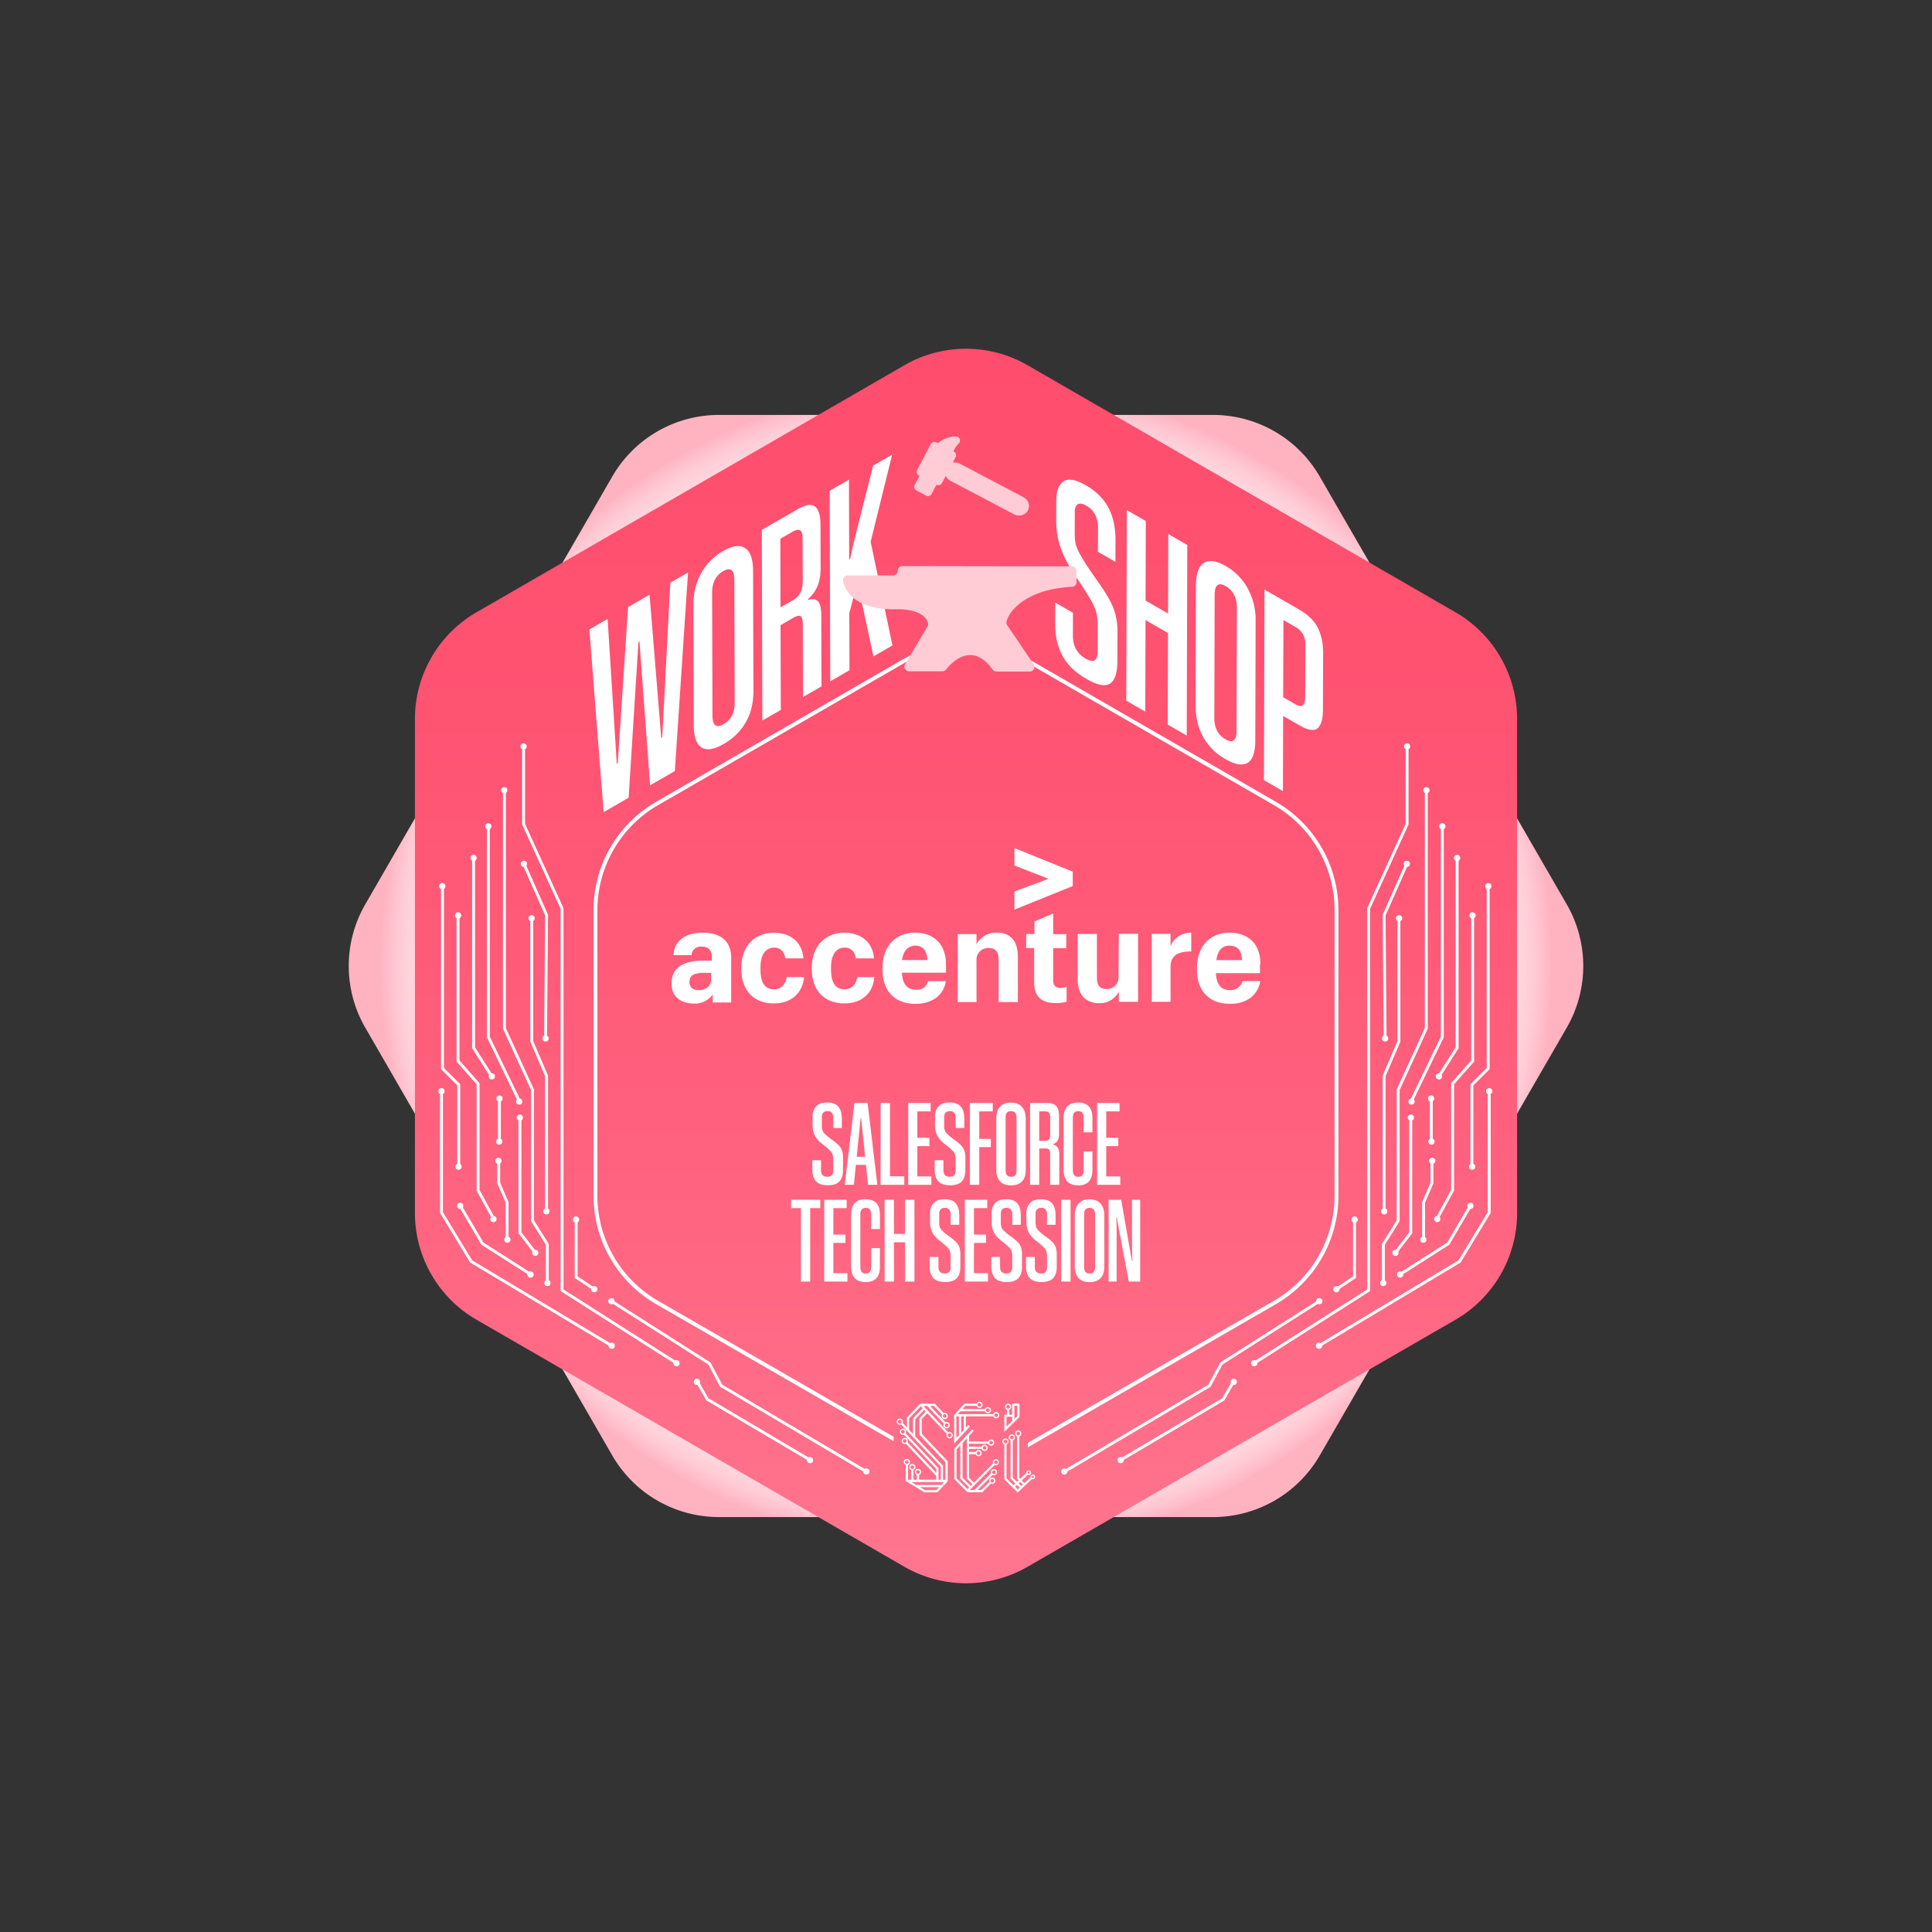 <svg id="Layer_1" data-name="Layer 1" xmlns="http://www.w3.org/2000/svg" xmlns:xlink="http://www.w3.org/1999/xlink" viewBox="0 0 2000 2000"><rect x="0" y="0" width="2000" height="2000" fill="#333333" stroke="none"/><defs><style>.cls-1,.cls-4,.cls-5{fill:none;}.cls-2{fill:url(#radial-gradient);}.cls-3{fill:url(#linear-gradient);}.cls-4,.cls-5{stroke:#fff;stroke-miterlimit:10;}.cls-4{stroke-width:4px;}.cls-5{stroke-linecap:round;stroke-width:3px;}.cls-6{fill:#fff;}.cls-7{fill:url(#linear-gradient-2);}.cls-8{fill:#ffccd5;}.cls-9{isolation:isolate;}.cls-10{clip-path:url(#clip-path);}.cls-11{clip-path:url(#clip-path-2);}</style><radialGradient id="radial-gradient" cx="1000" cy="1000" r="605.7" gradientUnits="userSpaceOnUse"><stop offset="0.64" stop-color="#fff0f3"/><stop offset="0.82" stop-color="#ffeef1"/><stop offset="0.88" stop-color="#ffe7ec"/><stop offset="0.93" stop-color="#ffdce2"/><stop offset="0.97" stop-color="#ffcbd5"/><stop offset="1" stop-color="#ffb5c3"/><stop offset="1" stop-color="#ffb3c1"/></radialGradient><linearGradient id="linear-gradient" x1="-1203.58" y1="-4898.89" x2="74.39" y2="-4898.89" gradientTransform="translate(-3898.89 1564.6) rotate(90)" gradientUnits="userSpaceOnUse"><stop offset="0" stop-color="#ff4d6d"/><stop offset="0.3" stop-color="#ff5372"/><stop offset="0.68" stop-color="#ff637f"/><stop offset="1" stop-color="#ff758f"/></linearGradient><linearGradient id="linear-gradient-2" x1="1000" y1="1439.77" x2="1000" y2="1556.32" gradientUnits="userSpaceOnUse"><stop offset="0" stop-color="#ff6b86"/><stop offset="0.83" stop-color="#ff708a"/><stop offset="1" stop-color="#ff728c"/></linearGradient><clipPath id="clip-path"><polygon class="cls-1" points="610.67 850.12 610.11 650.42 923.55 469.45 924.12 669.15 610.67 850.12"/></clipPath><clipPath id="clip-path-2"><polygon class="cls-1" points="1092.21 684 1092.78 484.3 1369.76 644.22 1369.19 843.92 1092.21 684"/></clipPath></defs><title>accenture_workshop</title><path class="cls-2" d="M1255.7,429.53H744.3a127.59,127.59,0,0,0-110.49,63.79L378.11,936.21a127.58,127.58,0,0,0,0,127.58l255.7,442.89a127.59,127.59,0,0,0,110.49,63.79h511.4a127.59,127.59,0,0,0,110.49-63.79l255.7-442.89a127.58,127.58,0,0,0,0-127.58l-255.7-442.89A127.59,127.59,0,0,0,1255.7,429.53Z"/><path class="cls-3" d="M1570.47,1255.7V744.3a127.59,127.59,0,0,0-63.79-110.49l-442.89-255.7a127.58,127.58,0,0,0-127.58,0L493.32,633.81A127.59,127.59,0,0,0,429.53,744.3v511.4a127.59,127.59,0,0,0,63.79,110.49l442.89,255.7a127.58,127.58,0,0,0,127.58,0l442.89-255.7A127.59,127.59,0,0,0,1570.47,1255.7Z"/><path class="cls-4" d="M1383.54,1237.78V942.22a127.59,127.59,0,0,0-63.79-110.49L1063.79,684a127.58,127.58,0,0,0-127.58,0l-256,147.77a127.59,127.59,0,0,0-63.79,110.49v295.56a127.59,127.59,0,0,0,63.79,110.49l256,147.77a127.58,127.58,0,0,0,127.58,0l256-147.77A127.59,127.59,0,0,0,1383.54,1237.78Z"/><polyline class="cls-5" points="1298.83 1410.79 1416.79 1335.72 1416.79 940.49 1456.62 853.17 1456.62 773.51"/><polyline class="cls-5" points="1433.85 1075 1432.83 947.34 1456.32 894.23"/><polyline class="cls-5" points="1432.83 1253.72 1432.83 1113.81 1448.15 1078.06 1448.15 951.43"/><polyline class="cls-5" points="1365.43 1347.17 1264.32 1411.51 1252.06 1434.49 1101.94 1523.34"/><polyline class="cls-5" points="1383.81 1334.4 1402.19 1322.15 1402.19 1262.91"/><polyline class="cls-5" points="1365.43 1393.13 1510.96 1305.81 1541.6 1255.26 1541.6 1129.64"/><polyline class="cls-5" points="1432.06 1327.26 1432.06 1288.19 1447.38 1263.68 1447.38 1128.11 1476.49 1064.53 1476.49 818.66"/><polyline class="cls-5" points="1460.91 1140.11 1493.09 1073.47 1493.09 855.94"/><polyline class="cls-5" points="1523.72 1206.74 1523.72 1123 1540.57 1106.15 1540.57 917.72"/><polyline class="cls-5" points="1460.4 1157.72 1460.4 1276.19 1445.09 1296.11"/><circle class="cls-6" cx="1456.66" cy="772.7" r="3.23"/><circle class="cls-6" cx="1476.62" cy="818.02" r="3.23"/><circle class="cls-6" cx="1456.32" cy="894.23" r="3.23"/><circle class="cls-6" cx="1493.09" cy="855.43" r="3.23"/><circle class="cls-6" cx="1540.74" cy="917.38" r="3.23"/><circle class="cls-6" cx="1508.4" cy="888.11" r="3.23"/><circle class="cls-6" cx="1489.51" cy="1114.32" r="3.23"/><circle class="cls-6" cx="1481.51" cy="1137.21" r="3.23"/><circle class="cls-6" cx="1481.85" cy="1181.81" r="3.23"/><circle class="cls-6" cx="1482.62" cy="1201.72" r="3.23"/><circle class="cls-6" cx="1473.43" cy="1283.34" r="3.23"/><circle class="cls-6" cx="1448.32" cy="950.57" r="3.23"/><circle class="cls-6" cx="1433.85" cy="1075" r="3.23"/><circle class="cls-6" cx="1541.6" cy="1129.64" r="3.23"/><circle class="cls-6" cx="1523.98" cy="1207.77" r="3.23"/><circle class="cls-6" cx="1522.19" cy="1248.36" r="3.23"/><circle class="cls-6" cx="1461.17" cy="1140.36" r="3.23"/><circle class="cls-6" cx="1460.53" cy="1156.96" r="3.23"/><circle class="cls-6" cx="1432.96" cy="1253.98" r="3.23"/><circle class="cls-6" cx="1402.32" cy="1262.49" r="3.23"/><circle class="cls-6" cx="1431.94" cy="1328.19" r="3.23"/><circle class="cls-6" cx="1444.53" cy="1296.96" r="3.23"/><circle class="cls-6" cx="1449.43" cy="1319.4" r="3.23"/><circle class="cls-6" cx="1383.43" cy="1334.57" r="3.23"/><circle class="cls-6" cx="1365.43" cy="1393.13" r="3.23"/><circle class="cls-6" cx="1298.36" cy="1411.17" r="3.23"/><circle class="cls-6" cx="1101.77" cy="1523.26" r="3.23"/><circle class="cls-6" cx="1160.05" cy="1511.52" r="3.23"/><circle class="cls-6" cx="1277.16" cy="1430.5" r="3.23"/><circle class="cls-6" cx="1365.72" cy="1347" r="3.23"/><polyline class="cls-5" points="1276.06 1431.72 1266.36 1448.57 1160.15 1511.38"/><polyline class="cls-5" points="1451.21 1318.06 1499.21 1287.43 1521.68 1249.13"/><circle class="cls-6" cx="1524.4" cy="947.68" r="3.23"/><circle class="cls-6" cx="1487.81" cy="1261.98" r="3.23"/><polyline class="cls-5" points="1487.72 1261.47 1503.72 1232.19 1503.72 1121.89 1524.49 1098.4 1524.49 948.87"/><polyline class="cls-5" points="1489.51 1114.32 1508.4 1084.7 1508.4 889.13"/><line class="cls-5" x1="1481.68" y1="1137.72" x2="1481.68" y2="1180.62"/><polyline class="cls-5" points="1482.36 1202.4 1482.36 1224.62 1473.68 1244.79 1473.68 1282.57"/><polyline class="cls-5" points="699.81 1410.79 581.85 1335.72 581.85 940.49 542.02 853.17 542.02 773.51"/><polyline class="cls-5" points="564.79 1075 565.81 947.34 542.32 894.23"/><polyline class="cls-5" points="565.81 1253.72 565.81 1113.81 550.49 1078.06 550.49 951.43"/><polyline class="cls-5" points="633.21 1347.17 734.32 1411.51 746.57 1434.49 896.7 1523.34"/><polyline class="cls-5" points="614.83 1334.4 596.45 1322.15 596.45 1262.91"/><polyline class="cls-5" points="633.21 1393.13 487.68 1305.81 457.04 1255.26 457.04 1129.64"/><polyline class="cls-5" points="566.57 1327.26 566.57 1288.19 551.25 1263.68 551.25 1128.11 522.15 1064.53 522.15 818.66"/><polyline class="cls-5" points="537.72 1140.11 505.55 1073.47 505.55 855.94"/><polyline class="cls-5" points="474.92 1206.74 474.92 1123 458.06 1106.15 458.06 917.72"/><polyline class="cls-5" points="538.23 1157.72 538.23 1276.19 553.55 1296.11"/><circle class="cls-6" cx="541.98" cy="772.7" r="3.23"/><circle class="cls-6" cx="522.02" cy="818.02" r="3.23"/><circle class="cls-6" cx="542.32" cy="894.23" r="3.23"/><circle class="cls-6" cx="505.55" cy="855.43" r="3.23"/><circle class="cls-6" cx="457.89" cy="917.38" r="3.23"/><circle class="cls-6" cx="490.23" cy="888.11" r="3.23"/><circle class="cls-6" cx="509.13" cy="1114.32" r="3.23"/><circle class="cls-6" cx="517.13" cy="1137.21" r="3.23"/><circle class="cls-6" cx="516.79" cy="1181.81" r="3.23"/><circle class="cls-6" cx="516.02" cy="1201.72" r="3.23"/><circle class="cls-6" cx="525.21" cy="1283.34" r="3.23"/><circle class="cls-6" cx="550.32" cy="950.57" r="3.23"/><circle class="cls-6" cx="564.79" cy="1075" r="3.23"/><circle class="cls-6" cx="457.04" cy="1129.64" r="3.23"/><circle class="cls-6" cx="474.66" cy="1207.77" r="3.23"/><circle class="cls-6" cx="476.45" cy="1248.36" r="3.23"/><circle class="cls-6" cx="537.47" cy="1140.36" r="3.23"/><circle class="cls-6" cx="538.11" cy="1156.96" r="3.23"/><circle class="cls-6" cx="565.68" cy="1253.98" r="3.23"/><circle class="cls-6" cx="596.32" cy="1262.49" r="3.23"/><circle class="cls-6" cx="566.7" cy="1328.19" r="3.23"/><circle class="cls-6" cx="554.11" cy="1296.96" r="3.23"/><circle class="cls-6" cx="549.21" cy="1319.4" r="3.23"/><circle class="cls-6" cx="615.21" cy="1334.57" r="3.23"/><circle class="cls-6" cx="633.21" cy="1393.13" r="3.23"/><circle class="cls-6" cx="700.28" cy="1411.17" r="3.23"/><circle class="cls-6" cx="896.87" cy="1523.26" r="3.23"/><circle class="cls-6" cx="838.59" cy="1511.52" r="3.23"/><circle class="cls-6" cx="721.48" cy="1430.5" r="3.23"/><circle class="cls-6" cx="632.91" cy="1347" r="3.23"/><polyline class="cls-5" points="722.57 1431.72 732.28 1448.57 838.49 1511.38"/><polyline class="cls-5" points="547.43 1318.06 499.43 1287.43 476.96 1249.13"/><circle class="cls-6" cx="474.23" cy="947.68" r="3.23"/><circle class="cls-6" cx="510.83" cy="1261.98" r="3.23"/><polyline class="cls-5" points="510.92 1261.47 494.92 1232.19 494.92 1121.89 474.15 1098.4 474.15 948.87"/><polyline class="cls-5" points="509.13 1114.32 490.23 1084.7 490.23 889.13"/><line class="cls-5" x1="516.96" y1="1137.72" x2="516.96" y2="1180.62"/><polyline class="cls-5" points="516.28 1202.4 516.28 1224.62 524.96 1244.79 524.96 1282.57"/><path class="cls-7" d="M1073.5,1514a13.47,13.47,0,0,0-9.53-6.11v-18.14a14.12,14.12,0,0,0-1.9-17l2-2v-29.16h-29.54v2.07a14.46,14.46,0,0,0-4.48,4.12,14.06,14.06,0,0,0-5.48-2.46,14.25,14.25,0,0,0-18.54-3.64H993.57l-9.35,10.19c-.34-.14-.69-.29-1-.4l-9.22-9.77H949.79l-14,14.79c-.44,0-.88-.06-1.33-.06a14.22,14.22,0,0,0-11.1,23.11c0,.36,0,.73,0,1.1a14.07,14.07,0,0,0,1.91,7.07,15.12,15.12,0,0,0-.14,2,14.25,14.25,0,0,0,4.69,10.53c.35.32.71.61,1.09.9a14.14,14.14,0,0,0-1.63,16.68v17.92l26.37,16h20.81l9.94-10.52,10.47,10.47h23.83l8.7-8.71a14.23,14.23,0,0,0,5.48-2.74l16.1,16,19.22-18.06a13.51,13.51,0,0,0,3.31-24.29Zm-51.77-36.41-.33-.3.84-.73h.43a11.75,11.75,0,0,0,1.42.71A14.26,14.26,0,0,0,1021.73,1477.56Z"/><path class="cls-6" d="M983,1482.5a3.24,3.24,0,0,0-1.29.27l-25.82-27.37h3.84l17.38,18.43a3.17,3.17,0,0,0-.39,1.54,3.23,3.23,0,1,0,3.22-3.23,3,3,0,0,0-1.08.2l-16-16.94h3.85l8.41,8.91a3.26,3.26,0,1,0,1.75-1.48l-9.17-9.72H952.51q-6.82,7.22-13.64,14.44v10.16l-4.43-4.69a3.08,3.08,0,0,0,.28-1.29,3.23,3.23,0,1,0-3.23,3.22,3.28,3.28,0,0,0,1.34-.29l41.13,43.6v13.58h-2.42v-12l-34-36.08a3.22,3.22,0,1,0-6-1.62,3.23,3.23,0,0,0,3.23,3.23,3.32,3.32,0,0,0,1-.16l33.52,35.54v3.91l-29.79-31.58a3.14,3.14,0,0,0,.34-1.43,3.21,3.21,0,1,0-2,3L969.24,1528v3.81H951.45v-5a3.22,3.22,0,1,0-2.3,0v5h-3.57v-10.07a3.23,3.23,0,1,0-2.29,0v10.07H940v-15.3a3.23,3.23,0,1,0-2.3,0v16.71l19.19,11.62h13.48l10.68-11.3v-20.83l-26.88-28.49V1469l5.72-6,20.22,21.44a3.18,3.18,0,0,0-.3,1.35,3.23,3.23,0,1,0,3.23-3.23Zm-3.06-9a1.87,1.87,0,1,1-1.86,1.87A1.87,1.87,0,0,1,980,1473.5Zm-2-9.5a1.86,1.86,0,1,1-1.87,1.86A1.86,1.86,0,0,1,978,1464Zm-46.5,9.59a1.87,1.87,0,1,1,1.87-1.86A1.86,1.86,0,0,1,931.49,1473.59Zm3.23,10.45a1.87,1.87,0,1,1,1.86-1.87A1.87,1.87,0,0,1,934.72,1484Zm1.85,9.5a1.86,1.86,0,1,1,1.86-1.86A1.87,1.87,0,0,1,936.57,1493.54Zm.4,20a1.86,1.86,0,1,1,1.86,1.86A1.86,1.86,0,0,1,937,1513.53Zm8.21-29.12-4-4.27v-11.68l12-12.67,1.94,2.06-9.89,10.47Zm3.25,39.38a1.86,1.86,0,1,1,1.86,1.86A1.87,1.87,0,0,1,948.43,1523.79Zm-5.86-5a1.87,1.87,0,1,1,1.86,1.86A1.87,1.87,0,0,1,942.57,1518.76Zm26.8,23.81H957.51l-5.11-3.08h19.89Zm5.08-5.38H948.62l-5.07-3.06h33.8Zm-22.59-69.11v17.08l26.88,28.49v18.19h-2.48v-14.49l-28.78-30.51v-17.61l9.17-9.71,1.64,1.75ZM983,1487.59a1.87,1.87,0,1,1,1.86-1.86A1.87,1.87,0,0,1,983,1487.59Z"/><path class="cls-6" d="M1031,1510.47a3.21,3.21,0,0,0-2.94,4.54l-19.84,19.84-5.07-5.07v-24.37H1010a3.22,3.22,0,1,0,0-2.3h-6.82v-3.21h13a3.21,3.21,0,1,0,.06-2.29h-13.11v-3.06H1023a3.22,3.22,0,1,0,0-2.3h-19.81v-5.76l4.83-5.27-1.68-1.55-18.44,20.1v31.4l12,12h0l1.62,1.62h15.27l9-9a3.24,3.24,0,1,0-1.6-1.64l-8.31,8.31H1012l15.53-15.53a3.09,3.09,0,0,0,1.39.32,3.23,3.23,0,1,0-3-2l-17.19,17.19h-4.93l1-1,1.62-1.62,23.22-23.22a3.07,3.07,0,0,0,1.32.29,3.23,3.23,0,0,0,0-6.45Zm-18-8a1.86,1.86,0,1,1-1.87,1.86A1.86,1.86,0,0,1,1013,1502.47Zm6.28-5.49a1.86,1.86,0,1,1-1.86,1.86A1.87,1.87,0,0,1,1019.28,1497Zm6.73-5.44a1.86,1.86,0,1,1-1.87,1.86A1.86,1.86,0,0,1,1026,1491.54Zm1.11,39.53a1.86,1.86,0,1,1-1.86,1.86A1.87,1.87,0,0,1,1027.12,1531.07Zm1.8-8.84a1.86,1.86,0,1,1-1.86,1.86A1.87,1.87,0,0,1,1028.92,1522.23Zm-27.38,19.34-11.35-11.35v-29.56l3.95-4.3v34.37h0l9.12,9.12Zm3.34-3.34-8.45-8.45v-35.92l4.47-4.87v41.74l5.74,5.74Zm26.16-22.67a1.87,1.87,0,1,1,1.86-1.87A1.87,1.87,0,0,1,1031,1515.56Z"/><path class="cls-6" d="M1031.25,1461.8a3.23,3.23,0,0,0-3,2.08H991.6l2.7-2.94h25.33a3.23,3.23,0,1,0,0-2.29H996.4l3-3.27h11.47a3.23,3.23,0,1,0,0-2.29h-12.5q-5.31,5.79-10.63,11.59,0,13.59,0,27.19v2.63l1.69-1.85,10.41-11.35h0v0l4.3-4.69-1.69-1.55-2.54,2.77v-11.64h28.25a3.23,3.23,0,1,0,3-4.37Zm-8.61-3.87a1.87,1.87,0,1,1-1.86,1.86A1.87,1.87,0,0,1,1022.64,1457.93Zm-8.75-5.54a1.87,1.87,0,1,1-1.86,1.87A1.87,1.87,0,0,1,1013.89,1452.39Zm-21.23,33.41-2.61,2.84v-22.47h2.61Zm5-5.42L995,1483.3v-17.13h2.68Zm33.62-13.49a1.87,1.87,0,1,1,1.87-1.87A1.87,1.87,0,0,1,1031.25,1466.89Z"/><path class="cls-6" d="M1069.27,1526.42a2.46,2.46,0,0,0-2.46,2.46,2.1,2.1,0,0,0,0,.51l-6.32,5.94-2.79-2.78,6.14-5.76a2.41,2.41,0,0,0,1.07.25,2.47,2.47,0,1,0-2.46-2.47,2,2,0,0,0,0,.35l-6.4,6-.88-.88v-43a3.23,3.23,0,1,0-2.29,0v43.82l1.5,1.6-1.64,1.54-4.32-4.29v-38.63a3.22,3.22,0,1,0-2.29-.1v39.68l4.94,4.92-2,1.85-7.13-7.1v-35a3.23,3.23,0,1,0-2.29,0v36l13.79,13.73,14.79-13.89a2.46,2.46,0,1,0,.94-4.74Zm-4.31-3a1.1,1.1,0,1,1-1.1,1.1A1.1,1.1,0,0,1,1065,1523.47Zm-19.33-35.41a1.87,1.87,0,1,1,1.86,1.86A1.86,1.86,0,0,1,1045.63,1488.06Zm-6.6,4.3a1.87,1.87,0,1,1,1.87,1.86A1.87,1.87,0,0,1,1039,1492.36Zm15.07-6.43a1.86,1.86,0,1,1,1.86-1.86A1.86,1.86,0,0,1,1054.1,1485.93Zm-.51,55.94-2.79-2.78,2-1.85,2.79,2.77Zm3.64-3.43-2.79-2.78,1.64-1.54,2.79,2.78Zm12-8.46a1.1,1.1,0,1,1,1.1-1.1A1.1,1.1,0,0,1,1069.27,1530Z"/><path class="cls-6" d="M1039.62,1482.23l1.67-1.62,14.08-13.7V1453h-7.6v11.41h-3v-5a3.23,3.23,0,1,0-2.29,0v5h-2.86v2.29h0Zm10.45-27h3V1466l-3,2.92Zm-8.36,1.09a1.87,1.87,0,1,1,1.87,1.86A1.87,1.87,0,0,1,1041.71,1456.37Zm.2,10.31h5.86v4.42l-5.86,5.7Z"/><path class="cls-8" d="M989.51,451.8a29.6,29.6,0,0,0-18.62,6.95l-1.58-.83a4.28,4.28,0,0,0-5.76,1.79l-14.1,26.76a4.27,4.27,0,0,0,1.79,5.76l.62.33-5,9.45a4.28,4.28,0,0,0,1.79,5.77l10,5.28a4.29,4.29,0,0,0,5.77-1.79l5-9.46a4.28,4.28,0,0,0,5.74-1.8l14.09-26.76a4.27,4.27,0,0,0-1.78-5.76l-.57-.3a31.82,31.82,0,0,1,5.65-8.28A4.17,4.17,0,0,0,989.51,451.8Z"/><rect class="cls-8" x="1011.52" y="458.31" width="20.23" height="95.71" rx="10.12" transform="translate(97.7 1174.2) rotate(-62.22)"/><g class="cls-9"><g class="cls-10"><polyline class="cls-6" points="712.26 592.63 693.9 603.23 685.55 763.43 684.51 764.03 672.43 615.62 650.2 628.46 639.51 790.01 638.48 790.6 628.99 640.71 610.11 651.61 624.89 840.72 650.76 825.78 660.92 664.54 661.96 663.94 673 812.95 698.6 798.16 712.26 592.63"/><path class="cls-6" d="M749.24,749.58q-11.65,6.72-11.69-8.73l-.36-127.19q0-15.75,11.34-22.32,11.63-6.72,11.68,9l.36,127.19q0,15.45-11.33,22m-.77-179a58.92,58.92,0,0,0-22.73,23.09q-8,14.6-7.94,33l.35,123.62q.06,18.43,8,23.54t23.17-3.72A60.45,60.45,0,0,0,772,747.74q8-13.85,7.94-32.57l-.35-123.92q0-18.43-8.23-23.83t-22.91,3.12"/><path class="cls-6" d="M808,628.76l-.2-71,12.68-7.32q10.34-6,10.37,6.51l.13,44.57c0,5.16-.88,9.29-2.68,12.42a19.79,19.79,0,0,1-7.36,7.37L808,628.76m16.82-101.08-36.21,20.9.56,197.32,19.13-11L808,647.19l13.19-7.62c3.79-2.18,6.38-2.69,7.76-1.5s2.08,3.95,2.1,8.31l.21,75.19,19.14-11.06-.21-73.4q0-11.28-3.54-14.77t-10-1.24v-1.19q12.92-11,12.87-31.23l-.13-45.18q0-14.25-5.5-19t-19.15,3.18"/><path class="cls-6" d="M923.56,470.64,903.9,482q-6.15,24.09-10.25,40.29t-6.79,27q-2.68,10.79-4.22,17.47t-2.56,11.75l-1,.6-.24-82.62L858.9,508l.56,197.32,19.91-11.5-.17-59.14,7.95-29.88.77-.45,16.28,75.14,19.65-11.35L901.28,560.89l22.28-90.25"/></g></g><g class="cls-9"><g class="cls-11"><path class="cls-6" d="M1124.33,502.51q-16-9.25-23.43-4.15t-7.44,20.27l-.06,20.21a85.14,85.14,0,0,0,8.44,37.61,157.91,157.91,0,0,0,12.5,21.36q7.11,10.2,14.06,22a59.77,59.77,0,0,1,6.31,13.46q1.66,5.73,1.63,16.13l-.07,25q0,14.56-12.45,7.4-13.18-7.62-13.14-23.67l.06-23.77-18.36-10.6-.06,22q-.06,19,7.55,33.08t24.67,23.92q17.07,9.86,24.6,4.82t7.58-23.16l.08-28.82a76.28,76.28,0,0,0-2-19.18,67.22,67.22,0,0,0-6.42-15.76q-2.58-4.77-6.19-10.27t-7.61-11.09q-4-5.6-7.87-11.4t-7.22-11.6a52,52,0,0,1-5.54-11.69q-1.41-4.83-1.39-13.45l.06-21.09q0-6,3-8t8.93,1.44a22.6,22.6,0,0,1,9.17,9.46,28.4,28.4,0,0,1,2.94,13l-.07,25.26,18.1,10.45.07-22.88a86.35,86.35,0,0,0-1.51-16.35,61.38,61.38,0,0,0-5-15.24,53,53,0,0,0-9.41-13.48,64.11,64.11,0,0,0-14.48-11.19"/><polyline class="cls-6" points="1229.07 564.17 1209.41 552.83 1209.18 635.15 1185.9 621.71 1186.13 539.39 1166.48 528.04 1165.92 725.37 1185.58 736.72 1185.85 641.92 1209.12 655.36 1208.85 750.16 1228.51 761.5 1229.07 564.17"/><path class="cls-6" d="M1268.65,765.33q-11.64-6.72-11.59-22.17l.36-127.19q0-15.75,11.42-9.18,11.64,6.72,11.59,22.47l-.36,127.19q0,15.45-11.42,8.88M1268.9,586q-14.75-8.51-22.79-3.18t-8.1,23.75l-.35,123.63q0,18.42,7.82,32.64a59.92,59.92,0,0,0,23.11,23q14.75,8.5,22.79,3.92t8.09-23.3l.35-123.93a67.48,67.48,0,0,0-8.06-33.22A59.54,59.54,0,0,0,1268.9,586"/><path class="cls-6" d="M1328.35,721.81l.23-79.94,12.67,7.32a19.17,19.17,0,0,1,7.75,7.6,22.9,22.9,0,0,1,2.3,10.7l-.15,53.5c0,4.56-.8,7.57-2.36,9s-4.15,1.18-7.77-.91l-12.67-7.32m16.84-90.59L1309,610.32l-.56,197.32L1328.08,819l.22-77.86,16.55,9.56q13.71,7.9,19.16,3.17t5.49-19l.17-59.44q0-14.26-5.37-25.27t-19.11-18.93"/></g></g><path class="cls-8" d="M960.12,648.6l-23.21,39a4.85,4.85,0,0,0,4.16,7.33h34.57a4.83,4.83,0,0,0,3.83-1.88c5.46-7,26.36-29.84,48.16.14a4.84,4.84,0,0,0,3.92,2H1066a4.85,4.85,0,0,0,4-7.57l-27.36-40.36a5,5,0,0,1-.64-1.38c-1.53-5.33,12.28-35.64,67.84-38.39a4.86,4.86,0,0,0,4.63-4.91l-.14-11.5a4.84,4.84,0,0,0-4.84-4.78L934.16,586a4.85,4.85,0,0,0-4.85,4.85h0a4.85,4.85,0,0,1-4.85,4.85H877.54a4.86,4.86,0,0,0-4.73,5.92c2.29,10.3,12.42,30.32,56.77,29.12,0,0,26.25-1,31,13.91A4.84,4.84,0,0,1,960.12,648.6Z"/><path class="cls-6" d="M862.62,1167.72v-10.84a7.39,7.39,0,0,0-1.47-4.85,5.5,5.5,0,0,0-4.52-1.79,5.72,5.72,0,0,0-4.41,1.6,5.9,5.9,0,0,0-1.46,4.14V1165a15.34,15.34,0,0,0,.7,5.42,10.93,10.93,0,0,0,2.74,3.64,46,46,0,0,0,3.57,3.19q1.92,1.53,3.89,2.93c1.32.94,2.58,1.89,3.77,2.87a29.87,29.87,0,0,1,3.06,2.87,14.6,14.6,0,0,1,3.19,5.17,23.63,23.63,0,0,1,1,7.71v12.38q0,7.79-3.7,11.8t-12.12,4q-8.42,0-12.18-4.14t-3.76-12.31v-9.44h9v10.2q0,6.9,6.51,6.89,6.12,0,6.12-6.25v-10.71a18.69,18.69,0,0,0-.83-6.51,12.5,12.5,0,0,0-3.12-4.21,72.67,72.67,0,0,0-7-5.93,31.68,31.68,0,0,1-6.18-6.06q-4.21-5.47-4.21-14v-8.67q0-6.51,3.63-10.53c2.43-2.68,6.27-4,11.55-4a18.69,18.69,0,0,1,7.14,1.22,11,11,0,0,1,4.66,3.44,14.29,14.29,0,0,1,2.48,5.29,27.37,27.37,0,0,1,.77,6.64v9.82Z"/><path class="cls-6" d="M898.59,1226.52l-2.16-20.66H886l-2.05,20.66h-9.44l10-84.7h13.64l10.08,84.7Zm-11.73-29h8.67l-4.08-40.18h-.51Z"/><path class="cls-6" d="M911.6,1226.52v-84.7h9.7v75.9h14.8v8.8Z"/><path class="cls-6" d="M940.18,1226.52v-84.7h23.21v8.68H949.62v27.3h12.5v8.67h-12.5v31.38h14.54v8.67Z"/><path class="cls-6" d="M989.29,1167.72v-10.84a7.39,7.39,0,0,0-1.47-4.85,5.53,5.53,0,0,0-4.53-1.79,5.7,5.7,0,0,0-4.4,1.6,5.86,5.86,0,0,0-1.47,4.14V1165a15.58,15.58,0,0,0,.7,5.42,11,11,0,0,0,2.75,3.64,42.57,42.57,0,0,0,3.57,3.19q1.9,1.53,3.89,2.93c1.32.94,2.57,1.89,3.76,2.87a29.87,29.87,0,0,1,3.06,2.87,14.46,14.46,0,0,1,3.19,5.17,23.63,23.63,0,0,1,1,7.71v12.38q0,7.79-3.7,11.8t-12.11,4q-8.43,0-12.19-4.14t-3.76-12.31v-9.44h9.06v10.2q0,6.9,6.5,6.89,6.14,0,6.13-6.25v-10.71a18.69,18.69,0,0,0-.83-6.51,12.69,12.69,0,0,0-3.13-4.21,71.38,71.38,0,0,0-7-5.93,32,32,0,0,1-6.19-6.06q-4.2-5.47-4.21-14v-8.67q0-6.51,3.64-10.53t11.54-4a18.71,18.71,0,0,1,7.15,1.22A11,11,0,0,1,995,1146a14.15,14.15,0,0,1,2.49,5.29,27.37,27.37,0,0,1,.77,6.64v9.82Z"/><path class="cls-6" d="M1004,1226.52v-84.7h23.72v8.68h-14v28.44h12v8.55h-12v39Z"/><path class="cls-6" d="M1061.87,1211.09q0,8-4,12t-11.22,4q-7.53,0-11.42-4.14t-3.89-12.06v-53.06q0-7.9,3.95-12.18t11.23-4.28q7.28,0,11.29,4.34t4,12.25ZM1052.3,1157q0-6.75-5.74-6.76T1041,1157v54.6q0,6.63,5.74,6.63t5.61-6.63Z"/><path class="cls-6" d="M1066.33,1226.52v-84.7h17.86q6.76,0,9.44,3.38t2.68,9.51v19.39q0,8.67-6.38,10.2v.51a7.74,7.74,0,0,1,4.91,3c1.15,1.57,1.72,4,1.72,7.21v31.5h-9.44v-32.27a6.54,6.54,0,0,0-1-4.08c-.68-.85-1.95-1.28-3.82-1.28h-6.51v37.63Zm20.79-70.66c0-3.58-1.7-5.36-5.1-5.36h-6.25V1181h6.38a4.91,4.91,0,0,0,3.63-1.34c.9-.9,1.34-2.45,1.34-4.66Z"/><path class="cls-6" d="M1121.82,1192h9.06v19.14q0,15.95-14.67,15.94-7.67,0-11.42-4.14t-3.76-12.06v-53.44q0-16.08,14.92-16.08,7.27,0,11.1,3.83t3.83,12.25v14.79h-9.06V1157q0-6.75-5.61-6.76t-5.62,6.76v54.47q0,6.77,5.49,6.76,5.75,0,5.74-6.63Z"/><path class="cls-6" d="M1135.72,1226.52v-84.7h23.22v8.68h-13.78v27.3h12.5v8.67h-12.5v31.38h14.54v8.67Z"/><path class="cls-6" d="M829.14,1326.68v-76H818.93V1242h30.23v8.68H838.7v76Z"/><path class="cls-6" d="M853.24,1326.68V1242h23.22v8.68H862.68V1278h12.51v8.68H862.68V1318h14.55v8.67Z"/><path class="cls-6" d="M901.84,1292.11h9.06v19.14q0,15.95-14.67,15.94-7.65,0-11.42-4.14c-2.51-2.77-3.76-6.78-3.76-12.06v-53.45q0-16.07,14.93-16.07,7.26,0,11.09,3.83t3.83,12.24v14.8h-9.06v-15.18q0-6.75-5.61-6.76t-5.61,6.76v54.47q0,6.76,5.48,6.76,5.74,0,5.74-6.63Z"/><path class="cls-6" d="M936.92,1326.68V1286H925.44v40.69h-9.69V1242h9.69v35.34h11.48V1242h9.7v84.7Z"/><path class="cls-6" d="M984.12,1267.88V1257a7.38,7.38,0,0,0-1.47-4.84,5.53,5.53,0,0,0-4.53-1.79,5.71,5.71,0,0,0-4.4,1.59,5.9,5.9,0,0,0-1.47,4.15v9.06a15.29,15.29,0,0,0,.71,5.42,10.68,10.68,0,0,0,2.74,3.63,40.88,40.88,0,0,0,3.57,3.19c1.28,1,2.57,2,3.89,2.94s2.57,1.89,3.76,2.87a30,30,0,0,1,3.07,2.87,14.63,14.63,0,0,1,3.18,5.16,23.74,23.74,0,0,1,1,7.72v12.37q0,7.79-3.69,11.8t-12.12,4q-8.42,0-12.19-4.14t-3.76-12.31v-9.44h9.06v10.2q0,6.88,6.5,6.89,6.13,0,6.13-6.25v-10.71a18.69,18.69,0,0,0-.83-6.51,12.69,12.69,0,0,0-3.13-4.21,71.38,71.38,0,0,0-6.95-5.93,32,32,0,0,1-6.19-6.06q-4.2-5.49-4.21-14V1256a15.11,15.11,0,0,1,3.64-10.52q3.63-4,11.54-4a18.91,18.91,0,0,1,7.15,1.21,11,11,0,0,1,4.65,3.45,14.15,14.15,0,0,1,2.49,5.29,27.28,27.28,0,0,1,.77,6.63v9.83Z"/><path class="cls-6" d="M998.79,1326.68V1242H1022v8.68h-13.77V1278h12.5v8.68h-12.5V1318h14.54v8.67Z"/><path class="cls-6" d="M1047.9,1267.88V1257a7.38,7.38,0,0,0-1.47-4.84,5.53,5.53,0,0,0-4.53-1.79,5.69,5.69,0,0,0-4.4,1.59,5.9,5.9,0,0,0-1.47,4.15v9.06a15.58,15.58,0,0,0,.7,5.42,10.72,10.72,0,0,0,2.75,3.63,40.88,40.88,0,0,0,3.57,3.19q1.9,1.53,3.89,2.94t3.76,2.87a28.81,28.81,0,0,1,3.06,2.87,14.51,14.51,0,0,1,3.19,5.16,23.74,23.74,0,0,1,1,7.72v12.37q0,7.79-3.7,11.8t-12.11,4q-8.43,0-12.19-4.14t-3.76-12.31v-9.44h9.06v10.2q0,6.88,6.5,6.89,6.12,0,6.13-6.25v-10.71a18.69,18.69,0,0,0-.83-6.51,12.69,12.69,0,0,0-3.13-4.21,71.38,71.38,0,0,0-7-5.93,32,32,0,0,1-6.19-6.06q-4.2-5.49-4.21-14V1256q0-6.49,3.64-10.52t11.54-4a18.91,18.91,0,0,1,7.15,1.21,11.11,11.11,0,0,1,4.65,3.45,14.15,14.15,0,0,1,2.49,5.29,27.28,27.28,0,0,1,.77,6.63v9.83Z"/><path class="cls-6" d="M1083.87,1267.88V1257a7.38,7.38,0,0,0-1.47-4.84,5.53,5.53,0,0,0-4.53-1.79,5.71,5.71,0,0,0-4.4,1.59,5.89,5.89,0,0,0-1.46,4.15v9.06a15.34,15.34,0,0,0,.7,5.42,10.68,10.68,0,0,0,2.74,3.63,42.39,42.39,0,0,0,3.57,3.19c1.28,1,2.57,2,3.89,2.94s2.57,1.89,3.76,2.87a30,30,0,0,1,3.07,2.87,14.8,14.8,0,0,1,3.19,5.16,24.05,24.05,0,0,1,1,7.72v12.37q0,7.79-3.69,11.8t-12.12,4c-5.61,0-9.68-1.38-12.18-4.14s-3.77-6.87-3.77-12.31v-9.44h9.06v10.2q0,6.88,6.51,6.89,6.12,0,6.12-6.25v-10.71a18.69,18.69,0,0,0-.83-6.51,12.69,12.69,0,0,0-3.13-4.21,71.38,71.38,0,0,0-7-5.93,32,32,0,0,1-6.19-6.06q-4.2-5.49-4.2-14V1256q0-6.49,3.63-10.52t11.55-4a18.89,18.89,0,0,1,7.14,1.21,11,11,0,0,1,4.65,3.45,14.15,14.15,0,0,1,2.49,5.29,27.28,27.28,0,0,1,.77,6.63v9.83Z"/><path class="cls-6" d="M1098.54,1326.68V1242h9.69v84.7Z"/><path class="cls-6" d="M1143.18,1311.25q0,8-4,12t-11.23,4q-7.53,0-11.41-4.14c-2.6-2.77-3.89-6.78-3.89-12.06v-53.06q0-7.9,4-12.19t11.23-4.27q7.26,0,11.29,4.34t4,12.24Zm-9.56-54.09q0-6.75-5.74-6.76t-5.62,6.76v54.6q0,6.63,5.74,6.63t5.62-6.63Z"/><path class="cls-6" d="M1168.57,1326.68l-12.5-66.33h-.51c.08,1.36.14,2.79.19,4.27s.08,3.17.12,5,.07,4,.07,6.38v50.64h-8.29V1242h13l11.1,63.4h.51c-.09-1.7-.15-3.49-.19-5.36s-.09-3.93-.13-6.18-.07-4.77-.07-7.53V1242h8.42v84.7Z"/><polygon class="cls-6" points="1050.15 896 1085.4 909.71 1050.15 922.91 1050.15 941.62 1110.48 917.23 1110.48 902.33 1050.15 877.94 1050.15 896"/><path class="cls-6" d="M727.43,965.5c-16.87,0-29.25,7.52-30.25,23.24h18.7v-.32c.32-5.18,5.18-9,10.54-8.53,7.2,0,10.54,4.18,10.54,11.19v3.35h-8.52c-18.38,0-33.24,5.68-33.24,23.24v.68c0,14.22,10.55,20.54,23.25,20.54h0a22.8,22.8,0,0,0,19.39-9.35v8.21h19.07V990.57C756.36,972.51,744,965.5,727.43,965.5Zm-4,59.5c-6.69,0-9.67-3.35-9.67-8.2v-.69c0-6.37,4.86-9,14.53-9h7.84v6.69h0C736.46,1021.15,730.09,1025,723.44,1025Z"/><path class="cls-6" d="M801.46,1024.18c-9.35,0-14.21-6.38-14.21-20.54v-2.16c0-13.88,5.69-20.53,14.21-20.53,6.7,0,10.55,4.49,11.55,11.18h18.71c-1.51-18.38-15-26.58-30.76-26.58-18.7,0-33.6,12.69-33.6,36.58v.68c0,23.89,14.21,35.94,33.6,35.94h0c19.07,0,29.93-11.55,31.4-27.23H814.48C813.15,1019.32,808.34,1024.18,801.46,1024.18Z"/><path class="cls-6" d="M874.49,1024.18c-9.35,0-14.21-6.38-14.21-20.54v-2.16c0-13.88,5.68-20.53,14.21-20.53,6.69,0,10.54,4.49,11.55,11.18h18.7c-1.51-18.38-15-26.58-30.76-26.58-18.7,0-33.6,12.69-33.6,36.58v.68c0,23.89,14.21,35.94,33.6,35.94h0c19.07,0,29.94-11.55,31.08-27.23H887.51C886.36,1019.32,881.18,1024.18,874.49,1024.18Z"/><path class="cls-6" d="M948.2,1024.5c-8.53,0-13.89-4.86-14.53-17.56h45.61v-8.21c0-23.24-14.53-33.23-32.09-33.23-19.07,0-33.6,13-33.6,36.58v1.51c0,23.57,13.89,35.58,34.11,35.58h0c18.38,0,29.56-10,31.4-23.57H960.71A11.34,11.34,0,0,1,948.2,1024.5ZM947,978.89c7.84,0,12.7,4.49,13,15H933.81C935.32,982.74,941,979.39,947,978.89Z"/><path class="cls-6" d="M1032.27,965.5a23,23,0,0,0-21.41,12V967H991.47v70.36h19.39V992.55a12,12,0,0,1,12.38-11.19c7.2,0,10.54,3.67,10.54,12v44h19.9V990.25C1053.63,973,1045,965.5,1032.27,965.5Z"/><path class="cls-6" d="M1090.26,1014.82V981.59h13.52V967.06h-13.52V945.65l-19.39,8.21v13h-8.53v14.53h8.21V1017c0,14.21,7.2,21.41,22.42,21.41a36,36,0,0,0,11.18-1.52v-15.35a22.49,22.49,0,0,1-6.69,1.19C1092.92,1022.66,1090.26,1020.14,1090.26,1014.82Z"/><path class="cls-6" d="M1157.92,1010.79v1.83a11.93,11.93,0,0,1-12.38,11.19c-7.19,0-10-3.67-10-12v-45h-19.9v47.44c0,16.37,9.35,24.25,22.05,24.25a22.13,22.13,0,0,0,20.54-12v10.55h19.89V966.69H1158.2l-.28,44.1Z"/><path class="cls-6" d="M1211.74,979.71v-13h-19.39v70.37h19.39v-36.45c0-11.55,7.84-15.72,21.41-15.72V965.5C1223.43,965.5,1214.76,971.05,1211.74,979.71Z"/><path class="cls-6" d="M1304.8,998.41c0-23.24-14.54-32.91-32.09-32.91-19.07,0-33.6,13-33.6,36.58v1.51c0,23.57,13.89,35.58,34.1,35.58h0c18.38,0,29.25-10,31.4-23.57h-18.38a12.63,12.63,0,0,1-13,9.36c-8.52,0-13.89-4.86-14.53-17.56h45.61v-9l.51,0Zm-45.62-4.49h0c1.52-11.55,7.2-15,13.53-15,7.84,0,12.7,4.49,13,15Z"/></svg>